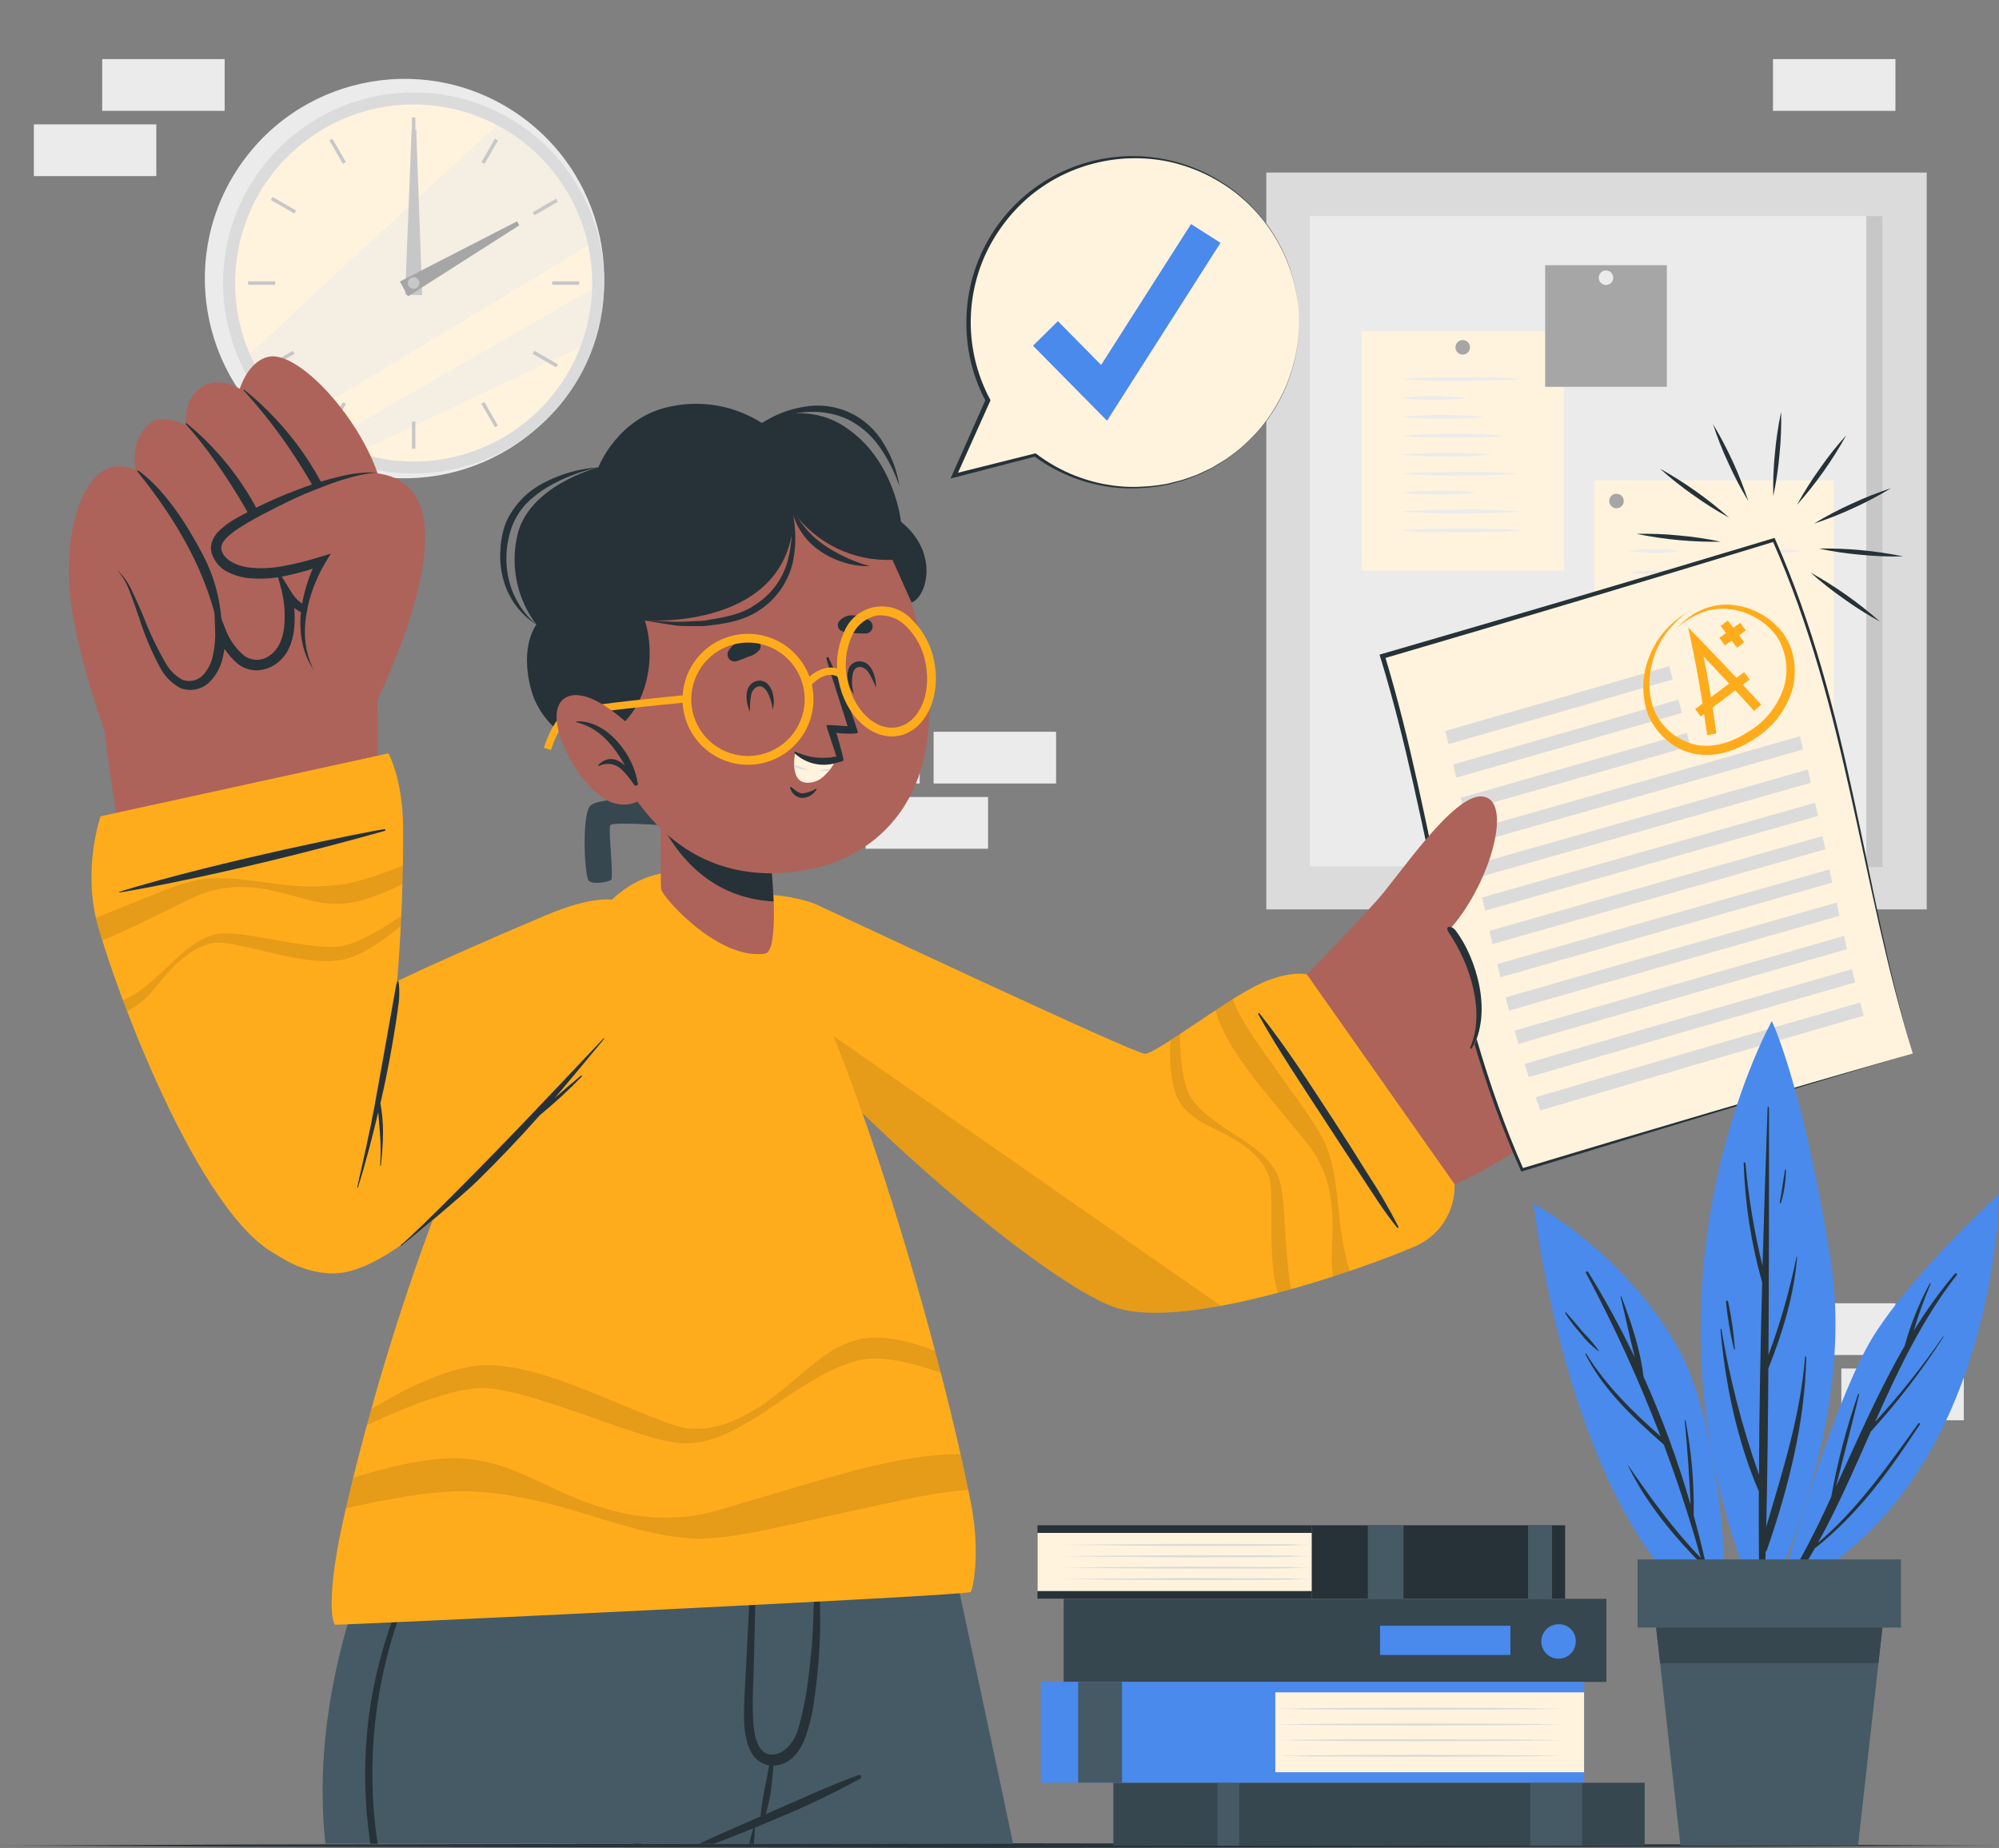 <svg width="225" height="208" viewBox="0 0 225 208" fill="none" xmlns="http://www.w3.org/2000/svg">
<rect x="0" y="0" width="225" height="208" fill="#808080" stroke="none"/>
<path d="M199.562 152.504H213.345V146.679H199.562V152.504Z" fill="#EBEBEB"/>
<path d="M207.255 159.849H221.039V154.024H207.255V159.849Z" fill="#EBEBEB"/>
<path d="M89.734 88.182H103.518V82.357H89.734V88.182Z" fill="#EBEBEB"/>
<path d="M97.428 95.525H111.212V89.701H97.428V95.525Z" fill="#EBEBEB"/>
<path d="M105.085 88.182H118.869V82.357H105.085V88.182Z" fill="#EBEBEB"/>
<path d="M11.504 12.476L25.287 12.476V6.651L11.504 6.651V12.476Z" fill="#EBEBEB"/>
<path d="M3.81 19.82H17.594V13.996L3.81 13.996V19.82Z" fill="#EBEBEB"/>
<path d="M199.562 12.476L213.345 12.476V6.651L199.562 6.651V12.476Z" fill="#EBEBEB"/>
<path d="M216.864 19.42H142.532V102.351H216.864V19.42Z" fill="#DBDBDB"/>
<path d="M211.971 24.317H147.43V97.499H211.971V24.317Z" fill="#EBEBEB"/>
<path d="M176.013 37.258H153.265V64.216H176.013V37.258Z" fill="#FFF3DD"/>
<path d="M165.456 39.091C165.456 39.252 165.408 39.41 165.319 39.545C165.229 39.679 165.101 39.784 164.952 39.846C164.802 39.908 164.638 39.924 164.48 39.892C164.321 39.861 164.175 39.783 164.061 39.669C163.947 39.554 163.869 39.409 163.837 39.25C163.806 39.092 163.822 38.927 163.884 38.778C163.946 38.629 164.051 38.501 164.185 38.411C164.319 38.321 164.477 38.273 164.639 38.273C164.856 38.273 165.064 38.359 165.217 38.513C165.37 38.666 165.456 38.874 165.456 39.091Z" fill="#A6A6A6"/>
<path d="M157.596 42.656C159.897 42.479 162.198 42.468 164.493 42.442C166.789 42.416 169.095 42.479 171.396 42.656C169.095 42.833 166.794 42.843 164.493 42.869C162.193 42.895 159.897 42.833 157.596 42.656Z" fill="#EBEBEB"/>
<path d="M157.596 44.79C160.089 44.505 162.605 44.505 165.097 44.79C163.852 44.944 162.599 45.015 161.344 45.003C160.092 45.012 158.84 44.941 157.596 44.79Z" fill="#EBEBEB"/>
<path d="M157.596 46.92C159.19 46.768 160.79 46.697 162.39 46.706C163.989 46.694 165.588 46.766 167.179 46.92C165.581 47.086 163.988 47.123 162.39 47.133C160.792 47.144 159.194 47.086 157.596 46.92Z" fill="#EBEBEB"/>
<path d="M157.596 49.048C159.595 48.881 161.594 48.84 163.593 48.834C165.592 48.829 167.591 48.881 169.589 49.048C167.591 49.214 165.592 49.256 163.593 49.261C161.594 49.266 159.595 49.214 157.596 49.048Z" fill="#EBEBEB"/>
<path d="M157.596 51.178C159.33 51.011 161.068 50.974 162.802 50.964C164.535 50.954 166.274 51.011 168.007 51.178C166.268 51.344 164.53 51.386 162.802 51.391C161.073 51.396 159.33 51.344 157.596 51.178Z" fill="#EBEBEB"/>
<path d="M157.596 53.307C159.819 53.13 162.042 53.12 164.264 53.094C166.487 53.068 168.71 53.13 170.932 53.307C168.71 53.489 166.487 53.5 164.264 53.526C162.042 53.552 159.819 53.484 157.596 53.307Z" fill="#EBEBEB"/>
<path d="M157.596 55.441C159.026 55.29 160.463 55.218 161.901 55.228C163.341 55.216 164.78 55.287 166.211 55.441C163.347 55.726 160.461 55.726 157.596 55.441Z" fill="#EBEBEB"/>
<path d="M157.596 57.569C159.897 57.392 162.198 57.381 164.493 57.355C166.789 57.329 169.095 57.392 171.396 57.569C169.095 57.746 166.794 57.756 164.493 57.782C162.193 57.808 159.897 57.746 157.596 57.569Z" fill="#EBEBEB"/>
<path d="M157.596 59.699C159.897 59.522 162.198 59.511 164.493 59.485C166.789 59.459 169.095 59.522 171.396 59.699C169.095 59.876 166.794 59.891 164.493 59.912C162.193 59.933 159.897 59.886 157.596 59.699Z" fill="#EBEBEB"/>
<path d="M206.396 54.066H179.479V85.965H206.396V54.066Z" fill="#FFF3DD"/>
<path d="M182.764 56.388C182.764 56.549 182.716 56.707 182.626 56.842C182.536 56.976 182.409 57.081 182.26 57.143C182.11 57.204 181.946 57.221 181.787 57.189C181.629 57.157 181.483 57.08 181.369 56.965C181.255 56.851 181.177 56.706 181.145 56.547C181.114 56.388 181.13 56.224 181.192 56.075C181.254 55.925 181.358 55.798 181.493 55.708C181.627 55.618 181.785 55.57 181.947 55.57C182.163 55.57 182.371 55.656 182.525 55.81C182.678 55.963 182.764 56.171 182.764 56.388Z" fill="#A6A6A6"/>
<path d="M183.243 62.026C184.232 61.875 185.231 61.802 186.231 61.807C187.229 61.8 188.227 61.873 189.213 62.026C187.233 62.31 185.223 62.31 183.243 62.026Z" fill="#EBEBEB"/>
<path d="M183.243 64.429C184.526 64.278 185.818 64.206 187.11 64.21C188.401 64.203 189.691 64.276 190.973 64.429C188.404 64.714 185.812 64.714 183.243 64.429Z" fill="#EBEBEB"/>
<path d="M183.243 66.835C184.43 66.683 185.627 66.612 186.824 66.621C188.021 66.609 189.218 66.681 190.405 66.835C188.026 67.119 185.622 67.119 183.243 66.835Z" fill="#EBEBEB"/>
<path d="M183.243 69.255C184.43 69.103 185.627 69.032 186.824 69.041C188.021 69.029 189.218 69.101 190.405 69.255C188.026 69.539 185.622 69.539 183.243 69.255Z" fill="#EBEBEB"/>
<path d="M183.243 71.645C184.277 71.494 185.321 71.422 186.366 71.432C187.411 71.42 188.455 71.491 189.489 71.645C187.417 71.932 185.315 71.932 183.243 71.645Z" fill="#EBEBEB"/>
<path d="M183.243 74.05C184.565 73.898 185.894 73.827 187.225 73.836C188.555 73.824 189.885 73.896 191.207 74.05C188.56 74.334 185.89 74.334 183.243 74.05Z" fill="#EBEBEB"/>
<path d="M183.243 76.455C185.425 76.17 187.635 76.17 189.817 76.455C187.635 76.739 185.425 76.739 183.243 76.455Z" fill="#EBEBEB"/>
<path d="M183.243 78.858C185.982 78.573 188.744 78.573 191.483 78.858C188.744 79.142 185.982 79.142 183.243 78.858Z" fill="#EBEBEB"/>
<path d="M183.243 81.263C185.982 80.979 188.744 80.979 191.483 81.263C188.744 81.548 185.982 81.548 183.243 81.263Z" fill="#EBEBEB"/>
<path d="M195.007 62.026C196.306 61.875 197.613 61.802 198.921 61.807C200.228 61.8 201.533 61.873 202.83 62.026C200.235 62.309 197.617 62.309 195.022 62.026H195.007Z" fill="#EBEBEB"/>
<path d="M195.007 64.429C195.856 64.279 196.716 64.206 197.578 64.21C198.44 64.203 199.301 64.276 200.15 64.429C198.447 64.713 196.709 64.713 195.007 64.429Z" fill="#EBEBEB"/>
<path d="M195.007 66.835C196.228 66.683 197.457 66.612 198.687 66.621C199.917 66.609 201.147 66.681 202.367 66.835C199.922 67.119 197.452 67.119 195.007 66.835Z" fill="#EBEBEB"/>
<path d="M195.007 69.255C196.194 69.103 197.391 69.032 198.588 69.041C199.785 69.029 200.982 69.101 202.169 69.255C199.79 69.539 197.386 69.539 195.007 69.255Z" fill="#EBEBEB"/>
<path d="M195.007 71.645C196.306 71.494 197.613 71.423 198.921 71.432C200.228 71.42 201.533 71.491 202.83 71.645C200.235 71.929 197.617 71.929 195.022 71.645H195.007Z" fill="#EBEBEB"/>
<path d="M195.007 74.049C196.041 73.897 197.085 73.826 198.13 73.835C199.175 73.823 200.22 73.894 201.253 74.049C199.181 74.336 197.079 74.336 195.007 74.049Z" fill="#EBEBEB"/>
<path d="M195.007 76.454C197.452 76.169 199.922 76.169 202.367 76.454C199.922 76.738 197.452 76.738 195.007 76.454Z" fill="#EBEBEB"/>
<path d="M195.007 78.858C196.894 78.573 198.814 78.573 200.701 78.858C198.814 79.143 196.894 79.143 195.007 78.858Z" fill="#EBEBEB"/>
<path d="M195.007 81.263C196.816 80.979 198.658 80.979 200.467 81.263C198.658 81.548 196.816 81.548 195.007 81.263Z" fill="#EBEBEB"/>
<path d="M187.61 29.846H173.92V43.536H187.61V29.846Z" fill="#A6A6A6"/>
<path d="M181.582 31.256C181.582 31.417 181.534 31.575 181.445 31.71C181.355 31.844 181.227 31.949 181.078 32.011C180.929 32.073 180.764 32.089 180.606 32.057C180.447 32.026 180.302 31.948 180.187 31.834C180.073 31.719 179.995 31.574 179.964 31.415C179.932 31.257 179.948 31.092 180.01 30.943C180.072 30.794 180.177 30.666 180.311 30.576C180.445 30.486 180.603 30.439 180.765 30.439C180.982 30.439 181.19 30.525 181.343 30.678C181.496 30.831 181.582 31.039 181.582 31.256Z" fill="#EBEBEB"/>
<path d="M211.914 24.317H210.066V97.582H211.914V24.317Z" fill="#C7C7C7"/>
<path d="M63.825 44.415C71.039 34.313 68.697 20.275 58.595 13.061C48.493 5.848 34.455 8.189 27.241 18.291C20.027 28.393 22.369 42.431 32.471 49.645C42.574 56.859 56.611 54.517 63.825 44.415Z" fill="#EBEBEB"/>
<path d="M63.714 44.714C70.821 35.239 68.9 21.797 59.425 14.69C49.95 7.583 36.507 9.504 29.401 18.979C22.294 28.454 24.214 41.897 33.69 49.003C43.165 56.11 56.607 54.19 63.714 44.714Z" fill="#DBDBDB"/>
<path d="M58.209 48.22C67.249 41.784 69.36 29.238 62.924 20.198C56.488 11.159 43.942 9.048 34.903 15.484C25.863 21.92 23.752 34.466 30.188 43.505C36.624 52.545 49.17 54.656 58.209 48.22Z" fill="#FFF3DD"/>
<path opacity="0.5" d="M66.196 27.613C57.045 33.157 42.007 42.25 33.605 47.237C31.22 45.228 29.335 42.692 28.098 39.83L55.91 14.079C58.509 15.447 60.777 17.367 62.554 19.705C64.331 22.044 65.574 24.743 66.196 27.613Z" fill="#EBEBEB"/>
<path opacity="0.5" d="M66.618 32.557C66.548 34.783 66.106 36.982 65.311 39.063L40.248 50.916C39.156 50.552 38.098 50.098 37.083 49.557C44.656 45.2 58.487 37.241 66.618 32.557Z" fill="#EBEBEB"/>
<path d="M46.754 13.221H46.364V16.266H46.754V13.221Z" fill="#C7C7C7"/>
<path d="M37.413 15.611L37.075 15.807L38.597 18.444L38.935 18.249L37.413 15.611Z" fill="#C7C7C7"/>
<path d="M30.676 22.169L30.481 22.509L33.13 24.031L33.325 23.692L30.676 22.169Z" fill="#C7C7C7"/>
<path d="M30.971 31.662H27.926V32.053H30.971V31.662Z" fill="#C7C7C7"/>
<path d="M32.957 39.485L30.32 41.008L30.515 41.346L33.152 39.823L32.957 39.485Z" fill="#C7C7C7"/>
<path d="M38.593 45.265L37.072 47.902L37.41 48.097L38.931 45.46L38.593 45.265Z" fill="#C7C7C7"/>
<path d="M46.754 47.445H46.364V50.49H46.754V47.445Z" fill="#C7C7C7"/>
<path d="M54.521 45.254L54.183 45.449L55.705 48.086L56.044 47.891L54.521 45.254Z" fill="#C7C7C7"/>
<path d="M60.158 39.483L59.963 39.821L62.6 41.344L62.795 41.006L60.158 39.483Z" fill="#C7C7C7"/>
<path d="M65.191 31.662H62.146V32.053H65.191V31.662Z" fill="#C7C7C7"/>
<path d="M62.599 22.367L59.962 23.891L60.157 24.229L62.794 22.705L62.599 22.367Z" fill="#C7C7C7"/>
<path d="M55.709 15.616L54.188 18.254L54.526 18.449L56.047 15.811L55.709 15.616Z" fill="#C7C7C7"/>
<path d="M46.853 14.599L47.514 33.208L45.604 33.187L46.333 14.594L46.853 14.599Z" fill="#C7C7C7"/>
<path d="M58.445 25.364L45.921 33.354L45.01 31.683L58.196 24.911L58.445 25.364Z" fill="#A6A6A6"/>
<path d="M47.207 31.855C47.207 31.983 47.169 32.109 47.097 32.216C47.026 32.323 46.924 32.407 46.805 32.456C46.686 32.505 46.556 32.518 46.429 32.493C46.303 32.468 46.187 32.406 46.096 32.315C46.005 32.224 45.943 32.108 45.918 31.982C45.893 31.855 45.906 31.725 45.955 31.606C46.004 31.487 46.088 31.385 46.195 31.314C46.302 31.242 46.428 31.204 46.556 31.204C46.642 31.203 46.727 31.22 46.806 31.252C46.885 31.285 46.957 31.333 47.018 31.393C47.078 31.454 47.126 31.526 47.159 31.605C47.191 31.684 47.208 31.769 47.207 31.855Z" fill="#C7C7C7"/>
<path d="M224.844 207.717L196.74 207.847L168.637 207.889L112.425 207.978L56.212 207.894L28.109 207.847L0 207.717L28.109 207.592L56.212 207.546L112.425 207.457L168.637 207.546L196.74 207.592L224.844 207.717Z" fill="#263238"/>
<path d="M199.593 55.841C199.555 54.248 199.615 52.654 199.775 51.068C199.913 49.481 200.148 47.905 200.478 46.347C200.516 47.94 200.455 49.534 200.296 51.12C200.157 52.706 199.923 54.283 199.593 55.841Z" fill="#263238"/>
<path d="M196.782 56.389C195.955 55.026 195.213 53.615 194.559 52.162C193.882 50.72 193.296 49.237 192.805 47.722C194.445 50.456 195.778 53.363 196.782 56.389Z" fill="#263238"/>
<path d="M194.627 58.267C193.23 57.501 191.882 56.651 190.588 55.721C189.279 54.81 188.029 53.817 186.845 52.749C189.632 54.3 192.241 56.15 194.627 58.267Z" fill="#263238"/>
<path d="M193.695 60.968C190.508 61.022 187.324 60.725 184.201 60.083C185.792 60.045 187.385 60.106 188.969 60.266C190.557 60.404 192.136 60.639 193.695 60.968Z" fill="#263238"/>
<path d="M203.788 64.44C206.583 65.991 209.201 67.841 211.596 69.958C210.198 69.196 208.848 68.346 207.557 67.413C206.241 66.5 204.983 65.507 203.788 64.44Z" fill="#263238"/>
<path d="M204.72 61.738C207.91 61.686 211.095 61.982 214.22 62.623C212.627 62.662 211.032 62.601 209.447 62.441C207.858 62.303 206.28 62.068 204.72 61.738Z" fill="#263238"/>
<path d="M204.174 58.927C205.536 58.1 206.947 57.358 208.4 56.704C209.842 56.027 211.325 55.441 212.841 54.95C211.48 55.778 210.07 56.522 208.619 57.178C207.175 57.853 205.69 58.437 204.174 58.927Z" fill="#263238"/>
<path d="M202.295 56.761C203.06 55.364 203.912 54.014 204.845 52.722C205.753 51.412 206.744 50.162 207.812 48.98C206.263 51.775 204.413 54.394 202.295 56.788V56.761Z" fill="#263238"/>
<path d="M66.279 99.139C65.795 98.681 65.473 92.081 66.368 90.764C67.367 89.291 78.923 90.02 79.605 91.284C80.287 92.549 80.615 99.139 80.266 99.379C79.917 99.618 77.991 99.842 77.731 99.42C77.471 98.999 77.487 93.544 77.284 93.252C77.081 92.961 68.986 92.44 68.705 92.856C68.424 93.273 69.106 98.791 68.783 99.03C68.46 99.269 66.753 99.587 66.279 99.139Z" fill="#37474F"/>
<path d="M42.242 132.432L36.425 129.706L34.23 134.391L40.046 137.117L42.242 132.432Z" fill="#C7C7C7"/>
<path d="M114.033 207.508H64.796C61.798 196.056 59.044 185.953 57.29 179.571C56.186 175.558 55.478 173.012 55.343 172.533C55.336 172.505 55.327 172.478 55.317 172.45H106.522L108.083 179.628C108.703 182.533 109.489 186.197 110.395 190.388C110.467 190.752 110.551 191.122 110.629 191.507C111.659 196.306 112.82 201.746 114.033 207.508Z" fill="#455A64"/>
<path d="M72.26 207.508H71.334C68.814 198.225 66.356 188.925 63.958 179.607L63.76 178.821C63.713 178.608 64.031 178.509 64.093 178.722C64.182 179.019 64.27 179.311 64.353 179.607C67.071 188.883 69.684 198.19 72.26 207.508Z" fill="#263238"/>
<path d="M102.535 172.535C102.133 174.968 101.548 177.368 100.786 179.713C100.213 181.576 99.521 183.591 98.74 185.668C98.573 186.142 98.386 186.6 98.219 187.068C95.736 193.393 92.493 199.837 89.141 202.897H89.115C88.722 203.273 88.293 203.61 87.835 203.902L84.982 205.667C84.985 205.68 84.985 205.695 84.982 205.708C84.982 205.88 84.852 206.5 84.691 207.499H36.63C35.401 196.37 37.962 185.959 40.196 179.432C40.977 177.072 41.909 174.765 42.986 172.524L102.535 172.535Z" fill="#455A64"/>
<path d="M96.809 200.185C93.789 201.843 90.678 203.331 87.491 204.641C86.643 205.005 85.794 205.364 84.93 205.713C84.878 205.713 84.826 205.76 84.774 205.775C84.031 206.084 83.287 206.381 82.541 206.665C81.812 206.947 81.089 207.238 80.349 207.509H78.725C79.844 206.947 81.016 206.468 82.156 205.947C83.738 205.253 85.326 204.559 86.918 203.865C87.642 203.553 88.366 203.235 89.084 202.912H89.11C91.593 201.809 94.065 200.705 96.621 199.789C96.876 199.664 97.043 200.049 96.809 200.185Z" fill="#263238"/>
<path d="M84.956 205.749C84.956 206.124 84.925 206.744 84.852 207.509H84.332C84.498 206.79 84.649 206.202 84.795 205.775C84.793 205.76 84.793 205.744 84.795 205.729C84.821 205.661 84.915 205.656 84.935 205.729C84.935 205.729 84.956 205.734 84.956 205.749Z" fill="#263238"/>
<path d="M47.634 175.527C46.983 176.829 46.395 178.13 45.849 179.494C42.534 187.645 41.282 196.488 42.205 205.239C42.293 205.999 42.403 206.754 42.517 207.509H41.684C41.356 205.311 41.164 203.094 41.112 200.872C40.94 193.522 42.372 186.223 45.307 179.483C45.921 178.083 46.603 176.709 47.348 175.371C47.358 175.352 47.372 175.336 47.389 175.322C47.405 175.309 47.424 175.299 47.445 175.293C47.465 175.287 47.487 175.285 47.508 175.287C47.529 175.289 47.55 175.296 47.569 175.306C47.588 175.316 47.604 175.33 47.618 175.347C47.631 175.363 47.641 175.383 47.647 175.403C47.653 175.424 47.655 175.445 47.653 175.467C47.651 175.488 47.644 175.508 47.634 175.527Z" fill="#263238"/>
<path d="M83.749 192.351C83.796 190.498 83.926 188.65 84.019 186.802C84.233 182.44 84.404 178.052 84.811 173.706C84.811 173.67 84.825 173.635 84.85 173.61C84.876 173.585 84.91 173.57 84.946 173.57C84.982 173.57 85.016 173.585 85.041 173.61C85.067 173.635 85.081 173.67 85.081 173.706C85.133 177.079 85.003 180.473 84.935 183.84C84.899 185.527 84.852 187.219 84.805 188.905C84.714 190.516 84.704 192.13 84.774 193.741C84.862 194.959 85.128 197.322 86.716 197.468C88.215 197.608 89.396 195.995 89.771 194.813C90.719 191.805 91.057 188.567 91.364 185.444C91.546 183.596 91.76 176.074 91.661 174.19C91.661 174.07 91.838 174.075 91.848 174.19C91.952 176.095 92.213 177.99 92.275 179.916C92.337 181.842 92.343 183.726 92.223 185.641C92.103 187.463 91.952 189.285 91.676 191.102C91.491 192.753 91.098 194.375 90.505 195.927C89.953 197.208 89.006 198.384 87.569 198.665C87.397 198.694 87.223 198.712 87.049 198.717C87.049 199.108 86.976 199.503 86.95 199.888C86.908 200.503 86.83 201.106 86.747 201.715C86.663 202.313 86.539 202.904 86.377 203.485C86.247 204.073 86.036 204.641 85.753 205.172C85.742 205.188 85.726 205.201 85.707 205.208C85.689 205.215 85.669 205.216 85.65 205.211C85.631 205.205 85.614 205.194 85.602 205.179C85.589 205.164 85.582 205.145 85.581 205.125C85.567 204.54 85.616 203.956 85.727 203.381C85.81 202.788 85.893 202.184 86.013 201.601C86.133 201.018 86.242 200.44 86.362 199.862C86.44 199.477 86.492 199.076 86.565 198.686C86.101 198.604 85.665 198.409 85.295 198.117C84.925 197.826 84.633 197.447 84.446 197.015C83.764 195.573 83.712 193.892 83.749 192.351Z" fill="#263238"/>
<path d="M82.864 108.659C89.073 116.441 113.424 144.055 126.958 146.632C136.072 148.375 165.352 133.472 171.765 128.075C174.368 125.867 159.725 104.021 156.149 104.9C152.276 105.853 131.205 119.861 128.467 119.699C125.729 119.538 104.164 107.415 91.083 102.048C83.223 98.8 79.366 104.281 82.864 108.659Z" fill="#AD6359"/>
<path d="M163.723 133.28C169.355 131.11 186.434 119.132 189.271 116.02C192.108 112.907 199.624 103.376 197.459 100.961C195.293 98.545 192.878 101.164 192.878 101.164C192.878 101.164 195.725 96.245 193.019 94.397C190.858 92.924 187.251 96.427 187.251 96.427C187.251 96.427 190.088 90.873 187.168 89.389C184.508 88.036 181.577 92.793 181.577 92.793C181.577 92.793 183.477 87.906 180.666 87.099C177.283 86.12 173.988 94.579 170.599 97.78C169.829 98.504 147.097 109.659 147.097 109.659L163.723 133.28Z" fill="#AD6359"/>
<path d="M181.452 92.549C178.329 98.634 176.872 101.059 171.562 104.953C171.458 105.026 171.562 105.198 171.666 105.13C177.194 101.788 179.141 99.034 181.744 92.637C181.884 92.341 181.598 92.268 181.452 92.549Z" fill="#263238"/>
<path d="M187.189 96.427C184.091 102.674 181.723 105.021 176.481 109.503C176.403 109.565 176.481 109.701 176.585 109.644C182.098 105.672 185.138 103.116 187.412 96.479C187.517 96.183 187.329 96.146 187.189 96.427Z" fill="#263238"/>
<path d="M192.618 101.387C189.182 107.207 186.783 110.07 181.13 113.766C181.101 113.782 181.08 113.809 181.071 113.842C181.062 113.874 181.066 113.908 181.083 113.937C181.099 113.966 181.127 113.988 181.159 113.996C181.191 114.005 181.226 114.001 181.255 113.984C187.381 110.772 190.411 107.217 192.784 101.491C192.946 101.122 192.831 101.007 192.618 101.387Z" fill="#263238"/>
<path d="M215.297 118.571C200.353 122.933 185.627 127.301 171.312 131.663C162.739 112.403 161.474 93.143 155.603 73.884C170.568 69.516 185.273 65.154 199.645 60.787C208.203 80.042 209.441 99.306 215.297 118.571Z" fill="#FFF3DD"/>
<path d="M215.297 118.57C207.847 120.784 200.466 122.994 193.154 125.202C185.842 127.409 178.584 129.614 171.38 131.817L171.234 131.864L171.161 131.708C162.552 112.448 161.271 93.189 155.353 73.929C155.327 73.846 155.306 73.763 155.28 73.679L155.525 73.606C170.49 69.265 185.195 64.924 199.567 60.593L199.739 60.541L199.817 60.718C204.085 70.374 206.516 80.03 208.614 89.686C210.712 99.341 212.414 108.945 215.297 118.57ZM215.297 118.57C212.325 108.935 210.503 99.31 208.348 89.66C206.193 80.009 203.757 70.436 199.499 60.827L199.744 60.952C185.393 65.34 170.667 69.734 155.702 74.122L155.873 73.799C161.719 93.059 162.953 112.344 171.489 131.614L171.276 131.505C178.439 129.347 185.69 127.188 193.029 125.03C200.369 122.871 207.791 120.718 215.297 118.57Z" fill="#263238"/>
<path d="M162.677 82.268C171.12 79.839 179.512 77.41 187.855 74.981C188.001 75.475 188.146 75.969 188.287 76.464C179.927 78.893 171.51 81.322 163.036 83.751C162.916 83.278 162.796 82.788 162.677 82.268Z" fill="#DBDBDB"/>
<path d="M163.572 86.037C172.057 83.608 180.503 81.179 188.912 78.75L189.302 80.234C180.883 82.663 172.419 85.092 163.91 87.521C163.801 87.026 163.687 86.532 163.572 86.037Z" fill="#DBDBDB"/>
<path d="M164.415 89.785C172.931 87.356 181.418 84.927 189.875 82.498C189.994 83.019 190.119 83.487 190.234 83.982C181.77 86.411 173.268 88.84 164.728 91.269C164.634 90.775 164.525 90.28 164.415 89.785Z" fill="#DBDBDB"/>
<path d="M165.227 93.527C177.72 89.974 190.175 86.418 202.591 82.861L202.95 84.35C190.541 87.9 178.043 91.455 165.545 95.01C165.436 94.516 165.332 94.022 165.227 93.527Z" fill="#DBDBDB"/>
<path d="M166.039 97.276C178.532 93.719 191.016 90.164 203.492 86.61C203.606 87.105 203.721 87.599 203.83 88.094C191.368 91.651 178.876 95.206 166.352 98.76C166.232 98.265 166.128 97.771 166.039 97.276Z" fill="#DBDBDB"/>
<path d="M166.825 101.007L204.304 90.347C204.413 90.867 204.522 91.336 204.626 91.83C192.134 95.385 179.641 98.936 167.148 102.491C167.039 102.007 166.935 101.528 166.825 101.007Z" fill="#DBDBDB"/>
<path d="M167.653 104.765C180.108 101.208 192.6 97.653 205.131 94.1C205.241 94.62 205.345 95.089 205.449 95.583C192.956 99.137 180.474 102.692 168.002 106.249C167.877 105.754 167.762 105.26 167.653 104.765Z" fill="#DBDBDB"/>
<path d="M168.522 108.509C180.927 104.954 193.419 101.404 205.917 97.849C206.027 98.343 206.131 98.838 206.235 99.332C193.742 102.889 181.293 106.443 168.887 109.993C168.762 109.498 168.642 109.004 168.522 108.509Z" fill="#DBDBDB"/>
<path d="M169.459 112.257C181.796 108.7 194.218 105.144 206.724 101.591C206.834 102.085 206.938 102.58 207.047 103.074C194.575 106.631 182.178 110.187 169.855 113.74C169.72 113.246 169.589 112.751 169.459 112.257Z" fill="#DBDBDB"/>
<path d="M170.48 115.999C182.723 112.449 195.082 108.896 207.557 105.339C207.672 105.859 207.781 106.328 207.901 106.822C195.47 110.378 183.113 113.933 170.912 117.488C170.766 116.988 170.62 116.494 170.48 115.999Z" fill="#DBDBDB"/>
<path d="M171.599 119.747C183.744 116.193 196.024 112.638 208.437 109.081C208.556 109.602 208.676 110.07 208.801 110.565C196.433 114.122 184.192 117.677 172.078 121.23C171.916 120.736 171.765 120.267 171.599 119.747Z" fill="#DBDBDB"/>
<path d="M172.843 123.496C184.857 119.942 197.037 116.387 209.384 112.83C209.514 113.325 209.645 113.819 209.78 114.314C197.495 117.867 185.36 121.422 173.374 124.979L172.843 123.496Z" fill="#DBDBDB"/>
<path d="M192.154 82.737C191.597 78.693 190.916 74.648 190.005 70.603C192.852 73.503 195.574 76.402 198.224 79.302L197.443 80.015C195.59 77.974 193.7 75.934 191.754 73.893C192.321 76.782 192.795 79.666 193.185 82.555L192.154 82.737Z" fill="#FFAC1C"/>
<path d="M191.41 80.635L190.806 79.807C192.659 78.419 194.495 77.031 196.314 75.643L196.938 76.47C195.116 77.865 193.274 79.253 191.41 80.635Z" fill="#FFAC1C"/>
<path d="M189.786 69.016C188.93 69.65 188.171 70.406 187.532 71.26C186.274 72.989 185.616 75.082 185.658 77.22C185.667 78.256 185.894 79.28 186.325 80.223C186.768 81.133 187.412 81.931 188.208 82.555C189.004 83.18 189.932 83.616 190.921 83.83C192.909 84.221 195.038 83.508 196.819 82.331C198.641 81.242 200.023 79.547 200.723 77.542C201.051 76.559 201.153 75.514 201.022 74.486C200.89 73.457 200.528 72.472 199.963 71.603C199.339 70.744 198.534 70.033 197.605 69.521C196.676 68.984 195.643 68.652 194.575 68.547C193.514 68.44 192.444 68.588 191.452 68.98C190.468 69.385 189.561 69.957 188.771 70.671C189.136 70.277 189.53 69.91 189.948 69.573C190.383 69.249 190.848 68.969 191.337 68.735C192.343 68.246 193.453 68.01 194.57 68.048C195.744 68.105 196.893 68.414 197.938 68.953C198.983 69.491 199.901 70.248 200.629 71.171C201.327 72.125 201.776 73.238 201.935 74.409C202.1 75.565 202.01 76.743 201.67 77.86C200.911 80.104 199.382 82.007 197.355 83.232C196.375 83.878 195.3 84.368 194.169 84.684C193.034 85.007 191.84 85.058 190.682 84.835C189.551 84.597 188.498 84.077 187.621 83.325C186.752 82.587 186.055 81.666 185.58 80.629C184.746 78.481 184.759 76.095 185.617 73.956C186.401 71.881 187.873 70.138 189.786 69.016Z" fill="#FFAC1C"/>
<path d="M195.496 72.899C194.9 72.08 194.29 71.263 193.669 70.448L194.487 69.844C195.111 70.659 195.725 71.477 196.329 72.296L195.496 72.899Z" fill="#FFAC1C"/>
<path d="M194.148 72.644L193.529 71.79L195.871 70.103C196.085 70.39 196.293 70.676 196.506 70.957L194.148 72.644Z" fill="#FFAC1C"/>
<path d="M147.097 109.664C147.097 109.664 152.631 103.996 155.119 101.18C157.607 98.364 163.551 89.426 166.779 89.639C170.422 89.879 167.788 99.295 163.38 104.355C163.38 104.355 169.236 113.693 165.233 118.758C164.363 119.851 158.054 123.318 156.488 122.995L147.097 109.664Z" fill="#AD6359"/>
<path d="M163.114 105.031C165.524 108.581 167.2 113.99 165.472 117.909C165.464 117.932 165.464 117.956 165.472 117.978C165.481 118 165.497 118.019 165.518 118.03C165.538 118.042 165.563 118.045 165.586 118.04C165.609 118.035 165.63 118.022 165.644 118.003C168.064 114.052 166.164 107.775 163.843 104.729C163.39 104.131 162.489 104.131 163.114 105.031Z" fill="#263238"/>
<path d="M147.097 109.665L163.723 133.281C163.772 134.781 163.361 136.259 162.545 137.518C161.729 138.777 160.547 139.757 159.158 140.324C154.197 142.495 133.678 149.897 125.552 147.154C117.427 144.41 94.248 124.432 84.248 111.154C74.249 97.875 89.027 100.514 91.843 101.784C94.659 103.054 127.718 118.634 128.894 118.608C130.071 118.582 137.743 112.746 141.387 110.935C145.031 109.123 147.097 109.665 147.097 109.665Z" fill="#FFAC1C"/>
<path opacity="0.1" d="M137.41 146.97C132.725 147.829 128.389 148.11 125.563 147.152C117.432 144.404 94.253 124.436 84.253 111.147C83.618 110.309 83.087 109.528 82.64 108.82L137.41 146.97Z" fill="black"/>
<path d="M157.248 138.159C155.722 136.29 154.452 134.213 153.125 132.214C151.798 130.215 150.522 128.269 149.237 126.28C146.634 122.277 143.943 118.3 141.616 114.147C141.609 114.128 141.608 114.107 141.615 114.087C141.621 114.068 141.634 114.051 141.651 114.04C141.668 114.029 141.688 114.025 141.708 114.027C141.729 114.029 141.747 114.038 141.762 114.053C144.765 117.837 147.383 121.929 150.017 125.952C151.34 127.968 152.632 130.002 153.895 132.053C155.178 133.997 156.351 136.011 157.409 138.086C157.456 138.185 157.31 138.237 157.248 138.159Z" fill="#263238"/>
<g opacity="0.1">
<path d="M151.917 143.051L150.038 143.691C149.94 143.001 149.893 142.305 149.898 141.609C149.898 140.292 150.002 139.006 149.986 137.752C149.991 136.497 149.868 135.245 149.622 134.014C149.37 132.808 148.948 131.644 148.367 130.558C148.227 130.287 148.065 130.037 147.914 129.777C147.764 129.517 147.592 129.298 147.42 129.059C147.05 128.585 146.665 128.096 146.264 127.617L143.87 124.707C143.058 123.729 142.256 122.745 141.465 121.74C140.674 120.735 139.903 119.694 139.19 118.617C138.45 117.503 137.811 116.326 137.28 115.098C137.098 114.649 136.941 114.191 136.812 113.724C137.483 113.281 138.144 112.855 138.769 112.459C138.975 113.02 139.213 113.57 139.482 114.104C140.057 115.156 140.691 116.174 141.382 117.154C142.777 119.184 144.245 121.23 145.718 123.296C146.452 124.338 147.207 125.379 147.894 126.456C148.237 127.003 148.581 127.554 148.888 128.153C149.039 128.455 149.19 128.752 149.325 129.085C149.46 129.418 149.559 129.72 149.653 130.043C150.423 132.604 150.538 135.185 150.835 137.71C151.036 139.519 151.398 141.306 151.917 143.051Z" fill="black"/>
<path d="M145.348 145.086C144.828 145.232 144.338 145.372 143.823 145.508C143.199 143.353 143.162 141.229 143.115 139.131V135.883C143.115 135.362 143.115 134.816 143.074 134.29C143.062 133.78 143.012 133.272 142.923 132.77C142.904 132.656 142.875 132.545 142.834 132.437L142.704 132.083L142.548 131.739C142.491 131.625 142.423 131.516 142.366 131.401C142.101 130.952 141.787 130.535 141.429 130.157C140.68 129.397 139.831 128.743 138.904 128.215C138.441 127.934 137.962 127.695 137.478 127.44L136.015 126.696C134.968 126.208 134.023 125.526 133.23 124.686C133.034 124.451 132.86 124.199 132.71 123.932C132.632 123.796 132.564 123.65 132.496 123.51L132.335 123.093C132.148 122.544 132.007 121.98 131.913 121.407C131.737 120.299 131.67 119.176 131.716 118.055C131.716 117.727 131.747 117.399 131.773 117.071L132.814 116.384C132.814 116.941 132.814 117.493 132.861 118.044C132.903 119.093 133.022 120.136 133.215 121.167C133.316 121.662 133.451 122.149 133.621 122.625L133.756 122.969C133.808 123.067 133.845 123.172 133.902 123.276C134.011 123.48 134.134 123.677 134.271 123.864C134.908 124.665 135.65 125.376 136.478 125.977C137.327 126.628 138.248 127.216 139.159 127.815C140.101 128.387 140.997 129.031 141.84 129.741C142.273 130.109 142.668 130.519 143.022 130.964C143.199 131.192 143.364 131.43 143.516 131.677L143.729 132.057C143.8 132.197 143.861 132.341 143.912 132.489C144.093 133.038 144.22 133.602 144.292 134.176C144.38 134.727 144.427 135.279 144.474 135.826C144.562 136.919 144.614 138.001 144.687 139.074C144.76 140.146 144.838 141.218 144.942 142.27C145.014 143.217 145.149 144.157 145.348 145.086Z" fill="black"/>
</g>
<path d="M37.707 182.867C37.759 182.934 108.796 179.613 109.26 179.176C109.473 178.973 110.394 174.929 109.307 169.312C106.043 152.473 96.262 118.076 87.637 103.522C85.482 99.878 75.769 94.522 68.721 101.403C54.432 115.354 43.215 150.854 38.795 170.353C36.63 179.884 37.416 182.461 37.707 182.867Z" fill="#FFAC1C"/>
<g opacity="0.1">
<path d="M108.989 167.706C108.776 167.706 108.562 167.706 108.354 167.737C106.335 167.93 104.329 168.245 102.347 168.679C98.261 169.512 94.102 170.449 89.912 171.381C87.829 171.844 85.716 172.334 83.556 172.687C82.473 172.859 81.385 173.031 80.256 173.114C79.683 173.151 79.121 173.192 78.507 173.182C77.892 173.172 77.372 173.125 76.805 173.057C72.302 172.573 68.205 171.048 64.067 169.845C59.929 168.643 55.66 167.821 51.861 167.836C50.924 167.836 49.914 167.914 48.899 168.008C47.884 168.102 46.869 168.253 45.843 168.404C43.798 168.731 41.731 169.143 39.67 169.59L38.925 169.757C39.175 168.664 39.446 167.519 39.743 166.337C41.529 165.747 43.347 165.255 45.187 164.864C46.27 164.628 47.37 164.441 48.488 164.302C49.05 164.234 49.612 164.177 50.179 164.146C50.769 164.106 51.36 164.106 51.949 164.146C54.249 164.302 56.502 164.869 58.602 165.822C60.652 166.675 62.568 167.685 64.546 168.502C66.499 169.339 68.533 169.973 70.615 170.397C72.663 170.801 74.757 170.912 76.836 170.725C77.356 170.689 77.877 170.611 78.35 170.543C78.824 170.475 79.303 170.35 79.792 170.236C80.781 169.97 81.791 169.715 82.796 169.393L88.922 167.576C90.973 166.956 93.045 166.353 95.132 165.785C97.22 165.218 99.344 164.713 101.514 164.312C103.689 163.9 105.896 163.68 108.109 163.656C108.432 165.072 108.724 166.431 108.989 167.706Z" fill="black"/>
<path d="M105.892 154.499C104.445 153.985 102.968 153.565 101.467 153.24C100.63 153.066 99.781 152.955 98.927 152.907H98.308C98.115 152.907 97.928 152.907 97.735 152.933C97.343 152.97 96.954 153.033 96.569 153.12C94.902 153.584 93.305 154.272 91.822 155.166C90.26 156.061 88.699 157.102 87.189 158.138C85.674 159.225 84.078 160.196 82.416 161.042C81.556 161.472 80.659 161.82 79.735 162.083C79.262 162.211 78.783 162.311 78.299 162.385L77.549 162.432C77.284 162.45 77.018 162.45 76.752 162.432C75.778 162.354 74.814 162.18 73.874 161.912C72.958 161.683 72.068 161.391 71.188 161.105C69.423 160.522 67.701 159.892 65.983 159.293C64.265 158.695 62.542 158.112 60.835 157.581C59.175 157.037 57.477 156.619 55.754 156.332C54.95 156.21 54.133 156.193 53.323 156.28C52.471 156.376 51.628 156.535 50.799 156.753C49.074 157.213 47.381 157.784 45.729 158.461C44.24 159.064 42.758 159.71 41.283 160.397C41.445 159.798 41.611 159.195 41.804 158.58C42.845 157.945 43.902 157.345 44.974 156.779C46.648 155.892 48.388 155.137 50.179 154.52C51.108 154.212 52.058 153.974 53.022 153.807C54.03 153.631 55.058 153.593 56.077 153.693C60.033 154.088 63.515 155.483 66.941 156.852L72.021 158.934C72.859 159.283 73.702 159.611 74.535 159.928C75.336 160.244 76.159 160.5 76.997 160.694C77.189 160.734 77.384 160.762 77.58 160.777L78.215 160.803H78.856C79.074 160.803 79.287 160.761 79.501 160.741C80.374 160.626 81.231 160.413 82.057 160.105C83.731 159.435 85.306 158.542 86.742 157.451C87.475 156.93 88.173 156.321 88.886 155.743L91.01 153.948C92.452 152.771 94.003 151.574 95.981 150.939C96.478 150.774 96.991 150.659 97.511 150.595C97.777 150.559 98.032 150.554 98.313 150.538H99.068C100.047 150.607 101.019 150.761 101.972 150.996C103.096 151.264 104.199 151.611 105.272 152.037L105.892 154.499Z" fill="black"/>
</g>
<path d="M61.261 103.091C38.072 112.923 20.067 121.486 22.68 130.398C23.721 133.896 29.759 143.333 37.536 143.323C43.647 143.323 54.541 133.516 66.956 116.364C73.385 107.489 75.904 96.876 61.261 103.091Z" fill="#FFAC1C"/>
<path d="M65.374 121.068C64.385 121.885 63.401 122.724 62.438 123.577L63.057 122.859C64.718 120.891 66.357 118.908 67.997 116.925C68.028 116.883 67.961 116.831 67.924 116.873C64.801 120.194 61.678 123.483 58.518 126.794C55.359 130.105 47.119 138.49 45.114 140.135C45.073 140.172 45.114 140.239 45.167 140.208C46.978 138.792 52.064 134.534 53.688 132.947C56.141 130.545 58.499 128.068 60.762 125.514C62.413 124.153 63.989 122.704 65.483 121.172C65.54 121.115 65.441 121.011 65.374 121.068Z" fill="#263238"/>
<path d="M30.972 137.928C20.832 133.764 14.263 103.006 11.774 82.304C11.301 78.364 42.45 74.569 42.486 78.812C42.611 103.027 42.08 142.478 30.972 137.928Z" fill="#AD6359"/>
<path d="M7.86 66.168C8.042 72.774 13.7 89.311 16.308 92.012C18.916 94.714 38.691 85.246 39.779 81.602C40.867 77.958 41.804 56.294 37.447 51.151C33.09 46.008 7.668 59.328 7.86 66.168Z" fill="#AD6359"/>
<path d="M42.564 60.406C40.836 63.451 38.238 59.672 38.238 59.672C38.238 59.672 40.669 66.012 37.676 68.464C34.782 70.816 31.799 66.142 31.586 65.809C31.711 66.147 33.793 72.055 30.545 74.184C27.151 76.417 24.965 71.212 24.819 70.874C24.819 71.233 25.012 75.928 22.159 77C17.261 78.843 16.491 66.84 13.195 64.174C13.195 64.174 8.047 66.569 7.865 66.683C7.865 66.683 6.902 57.959 10.739 53.712C11.287 53.085 12.033 52.664 12.853 52.52C13.673 52.376 14.518 52.517 15.246 52.92C15.246 52.92 14.533 49.277 17.047 47.502C18.338 46.591 20.946 47.856 20.946 47.856C20.946 47.856 20.493 44.915 22.825 43.473C24.689 42.317 26.99 43.764 26.99 43.764C26.99 43.764 27.864 40.74 30.149 40.173C34.766 39.012 46.255 53.868 42.564 60.406Z" fill="#AD6359"/>
<path d="M27.401 43.921C27.395 43.911 27.393 43.9 27.394 43.889C27.395 43.878 27.4 43.868 27.408 43.859C27.415 43.851 27.425 43.846 27.436 43.844C27.447 43.842 27.459 43.843 27.468 43.848C32.44 47.809 36.687 53.686 38.4 59.844C38.457 60.047 38.15 60.229 38.046 60.016C35.068 54.004 31.945 48.902 27.401 43.921Z" fill="#263238"/>
<path d="M20.905 47.742C20.858 47.69 20.946 47.607 21.009 47.653C26.11 51.766 30.712 58.517 31.846 65.872C31.888 66.122 31.669 66.393 31.602 66.101C30.477 61.26 25.017 52.208 20.905 47.742Z" fill="#263238"/>
<path d="M24.715 71.4C23.351 64.41 19.884 58.559 15.46 53.062C15.402 52.989 15.512 52.916 15.574 52.963C18.474 55.045 20.925 58.861 22.586 61.979C24.184 64.837 25.007 68.063 24.975 71.338C24.975 71.484 24.741 71.551 24.715 71.4Z" fill="#263238"/>
<path d="M38.238 59.656C38.592 60.914 38.829 62.202 38.946 63.503C39.107 64.764 38.927 66.046 38.426 67.214C38.173 67.74 37.733 68.152 37.192 68.37C36.645 68.584 36.051 68.654 35.469 68.573C34.895 68.447 34.355 68.201 33.883 67.851C33.411 67.501 33.019 67.055 32.731 66.543L31.222 64.102L31.794 66.918C32.056 68.167 32.114 69.45 31.966 70.718C31.805 71.951 31.315 73.138 30.373 73.763C29.937 74.097 29.4 74.272 28.851 74.259C28.301 74.246 27.773 74.045 27.354 73.69C26.432 72.874 25.733 71.837 25.324 70.676L24.08 67.511L24.215 70.894C24.258 71.836 24.177 72.779 23.976 73.7C23.82 74.58 23.41 75.395 22.794 76.043C22.504 76.322 22.142 76.514 21.748 76.599C21.355 76.683 20.945 76.657 20.566 76.522C19.765 76.093 19.102 75.444 18.656 74.653C17.675 72.952 16.829 71.177 16.126 69.343C15.736 68.427 15.34 67.511 14.903 66.611C14.513 65.682 13.931 64.847 13.196 64.159C13.841 64.911 14.334 65.78 14.648 66.72C15.012 67.641 15.335 68.583 15.658 69.525C16.259 71.448 17.042 73.31 17.995 75.085C18.496 76.056 19.268 76.861 20.218 77.401C20.766 77.637 21.372 77.707 21.96 77.604C22.548 77.5 23.093 77.227 23.528 76.818C24.324 76.04 24.868 75.041 25.09 73.95C25.329 72.927 25.434 71.877 25.402 70.827L24.299 71.046C24.761 72.428 25.577 73.664 26.667 74.632C27.285 75.153 28.066 75.442 28.874 75.449C29.667 75.429 30.436 75.172 31.081 74.71C32.398 73.794 32.939 72.237 33.096 70.858C33.241 69.466 33.155 68.058 32.84 66.694L31.898 67.074C32.279 67.695 32.792 68.226 33.4 68.629C34.008 69.032 34.696 69.297 35.417 69.406C36.142 69.472 36.873 69.348 37.536 69.047C38.212 68.728 38.749 68.172 39.045 67.485C39.618 66.158 39.498 64.763 39.316 63.461C39.1 62.157 38.739 60.88 38.238 59.656Z" fill="#263238"/>
<path d="M40.393 82.997C40.393 82.997 56.457 53.587 41.434 53.196C37.791 53.103 23.315 58.974 24.361 61.905C25.714 65.694 32.169 64.534 36.146 63.159C36.146 63.159 31.393 71.53 36.234 76.579C38.038 78.417 39.453 80.6 40.393 82.997Z" fill="#AD6359"/>
<path d="M42.475 53.182C41.045 53.126 39.614 53.281 38.228 53.64C36.832 53.961 35.46 54.376 34.121 54.884C31.418 55.857 28.806 57.064 26.313 58.492C25.654 58.871 25.051 59.34 24.522 59.886C24.221 60.204 23.993 60.585 23.856 61C23.778 61.23 23.741 61.471 23.747 61.714C23.753 61.951 23.797 62.187 23.877 62.411C24.175 63.217 24.748 63.892 25.496 64.316C26.191 64.683 26.945 64.926 27.724 65.035C29.199 65.212 30.693 65.136 32.143 64.811C33.558 64.519 34.95 64.124 36.307 63.629L35.719 62.906C35.212 63.881 34.799 64.903 34.485 65.956C34.163 66.997 33.949 68.068 33.845 69.152C33.754 70.24 33.821 71.336 34.043 72.405C34.266 73.463 34.688 74.468 35.287 75.367C34.82 74.416 34.516 73.394 34.386 72.343C34.273 71.303 34.301 70.252 34.47 69.22C34.628 68.191 34.889 67.181 35.251 66.206C35.604 65.234 36.047 64.296 36.573 63.405L37.234 62.317L35.984 62.687C34.66 63.112 33.309 63.449 31.94 63.697C30.609 63.967 29.244 64.022 27.895 63.858C26.631 63.666 25.329 63.072 24.975 62.036C24.58 61.151 25.782 60.157 26.901 59.434C28.078 58.689 29.295 58.008 30.545 57.393C31.799 56.748 33.064 56.123 34.355 55.566C36.989 54.509 39.639 53.406 42.475 53.182Z" fill="#263238"/>
<path d="M43.714 84.793L11.322 91.872C11.322 91.872 9.188 98.014 11.072 104.391C14.648 116.488 25.314 142.458 33.918 141.869C43.236 141.219 45.5 108.758 45.37 92.861C45.276 87.474 43.714 84.793 43.714 84.793Z" fill="#FFAC1C"/>
<g opacity="0.1">
<path d="M45.333 97.427C45.333 98.109 45.333 98.811 45.286 99.509C44.506 99.899 43.725 100.269 42.882 100.586C42.273 100.826 41.648 101.044 41.013 101.232C40.69 101.326 40.367 101.419 40.039 101.492C39.696 101.573 39.349 101.634 38.998 101.674C37.641 101.805 36.272 101.692 34.954 101.341C33.679 101.044 32.461 100.638 31.227 100.357C30.009 100.058 28.764 99.884 27.51 99.837C26.282 99.801 25.056 99.94 23.866 100.248C23.575 100.321 23.278 100.415 23.003 100.503C22.727 100.592 22.482 100.706 22.19 100.821C21.644 101.07 21.082 101.341 20.52 101.607L17.131 103.262C15.996 103.819 14.846 104.376 13.685 104.907C12.982 105.24 12.264 105.547 11.535 105.844C11.374 105.323 11.223 104.839 11.082 104.365C10.973 104.006 10.879 103.647 10.806 103.288C12.581 102.59 14.377 101.862 16.178 101.128C17.36 100.659 18.531 100.165 19.76 99.748C20.374 99.545 20.988 99.337 21.639 99.181C21.967 99.103 22.294 99.025 22.68 98.973C23.065 98.921 23.346 98.895 23.679 98.879C26.355 98.723 28.884 99.212 31.414 99.509C33.84 99.848 36.302 99.848 38.728 99.509C39.248 99.415 39.852 99.275 40.435 99.118C41.018 98.962 41.596 98.78 42.179 98.598C43.194 98.244 44.271 97.848 45.333 97.427Z" fill="black"/>
<path d="M45.156 103.09C45.156 103.465 45.125 103.839 45.104 104.219C44.678 104.579 44.245 104.927 43.798 105.26C42.911 105.937 41.975 106.546 40.997 107.082C40.494 107.35 39.972 107.581 39.436 107.775C38.864 107.973 38.269 108.095 37.666 108.139C35.318 108.29 33.158 107.816 31.024 107.353L27.859 106.624C27.339 106.505 26.818 106.395 26.297 106.291C25.8 106.186 25.296 106.116 24.788 106.083C24.674 106.075 24.559 106.075 24.444 106.083L24.07 106.13L23.695 106.203C23.575 106.203 23.45 106.27 23.325 106.302C22.81 106.462 22.316 106.682 21.852 106.957C20.937 107.507 20.103 108.182 19.374 108.961C18.994 109.347 18.646 109.758 18.287 110.164L17.245 111.418C16.529 112.324 15.646 113.084 14.643 113.657C14.537 113.715 14.428 113.766 14.315 113.808C14.153 113.386 13.997 112.97 13.841 112.553C13.919 112.522 14.003 112.496 14.081 112.459C15.007 112.026 15.87 111.469 16.647 110.804C17.48 110.127 18.266 109.373 19.057 108.623C19.835 107.84 20.672 107.118 21.561 106.463C22.018 106.13 22.506 105.841 23.018 105.599C23.284 105.479 23.539 105.38 23.83 105.286L24.252 105.167C24.398 105.136 24.569 105.104 24.715 105.089C25.29 105.034 25.869 105.034 26.443 105.089C27 105.136 27.547 105.214 28.088 105.297C29.171 105.469 30.238 105.666 31.3 105.849C32.362 106.031 33.418 106.203 34.465 106.343C35.484 106.499 36.515 106.578 37.546 106.577C38.029 106.569 38.508 106.499 38.972 106.369C39.458 106.23 39.933 106.056 40.394 105.849C41.355 105.414 42.287 104.917 43.184 104.36C43.85 103.968 44.508 103.544 45.156 103.09Z" fill="black"/>
</g>
<path d="M43.313 93.513C27.291 98.01 15.725 100.098 13.471 100.446C13.459 100.446 13.447 100.441 13.438 100.433C13.43 100.424 13.425 100.412 13.425 100.4C13.425 100.387 13.43 100.375 13.438 100.366C13.447 100.358 13.459 100.353 13.471 100.353C24.606 96.938 42.22 93.409 43.303 93.32C43.325 93.324 43.345 93.335 43.36 93.352C43.375 93.369 43.384 93.39 43.385 93.412C43.386 93.435 43.38 93.457 43.367 93.475C43.354 93.493 43.335 93.507 43.313 93.513Z" fill="#263238"/>
<path d="M44.891 112.771C44.511 115.806 43.647 120.621 42.949 123.598C42.902 123.785 42.855 123.973 42.814 124.16C43.012 125.228 43.111 126.312 43.111 127.398C43.111 128.668 43.001 129.923 42.871 131.182C42.871 131.234 42.783 131.229 42.788 131.182C42.871 129.929 42.861 128.671 42.757 127.419C42.699 126.674 42.637 125.925 42.574 125.175C41.892 128.017 41.174 130.859 40.289 133.644C40.289 133.696 40.196 133.644 40.211 133.613C40.877 130.589 41.591 127.57 42.148 124.525C42.705 121.479 43.98 114.333 44.511 111.308C44.932 108.909 45.011 111.818 44.891 112.771Z" fill="#263238"/>
<path d="M74.426 100.129C74.806 101.237 80.943 108.082 86.106 107.333C87.793 107.083 86.851 97.844 86.851 97.844L86.939 97.146L88.147 87.37L74.493 80.463C74.493 80.463 74.264 99.655 74.426 100.129Z" fill="#AD6359"/>
<path d="M88.137 87.376L86.919 97.141L86.835 97.844C86.835 97.844 87.002 99.52 87.07 101.456C79.897 101.097 76.138 96.1 74.368 92.57C74.4 87.027 74.478 80.463 74.478 80.463L88.137 87.376Z" fill="#263238"/>
<path d="M103.362 70.712C108.349 91.211 96.632 96.51 92.207 97.582C88.194 98.55 74.405 101.346 67.331 81.472C60.257 61.598 68.211 52.801 77.273 50.094C86.336 47.387 98.37 50.209 103.362 70.712Z" fill="#AD6359"/>
<path d="M97.475 71.301C96.988 71.308 96.502 71.289 96.017 71.244C95.502 71.297 94.984 71.178 94.544 70.906C94.422 70.793 94.341 70.642 94.314 70.479C94.287 70.315 94.314 70.146 94.393 70C94.59 69.733 94.854 69.524 95.159 69.395C95.464 69.266 95.799 69.221 96.127 69.266C96.805 69.248 97.466 69.483 97.98 69.927C98.091 70.035 98.168 70.173 98.202 70.324C98.237 70.475 98.227 70.632 98.173 70.778C98.12 70.923 98.025 71.05 97.901 71.143C97.778 71.236 97.629 71.291 97.475 71.301Z" fill="#263238"/>
<path d="M82.89 74.424C83.351 74.274 83.805 74.1 84.248 73.904C84.751 73.783 85.199 73.499 85.524 73.097C85.603 72.95 85.63 72.781 85.602 72.617C85.574 72.453 85.491 72.303 85.367 72.191C85.094 72.005 84.775 71.896 84.444 71.875C84.114 71.854 83.784 71.922 83.488 72.071C82.842 72.28 82.297 72.722 81.958 73.31C81.894 73.448 81.87 73.602 81.889 73.753C81.909 73.904 81.972 74.047 82.069 74.164C82.167 74.281 82.296 74.367 82.442 74.413C82.587 74.46 82.742 74.463 82.89 74.424Z" fill="#263238"/>
<path d="M89.063 88.583C89.443 88.88 89.834 89.302 90.354 89.291C90.885 89.225 91.396 89.048 91.853 88.771C91.863 88.767 91.873 88.766 91.883 88.768C91.893 88.77 91.902 88.775 91.909 88.782C91.916 88.789 91.921 88.799 91.924 88.809C91.925 88.819 91.925 88.829 91.921 88.838C91.747 89.141 91.495 89.391 91.19 89.561C90.886 89.731 90.541 89.816 90.193 89.807C89.893 89.764 89.613 89.632 89.389 89.429C89.164 89.226 89.006 88.96 88.933 88.667C88.902 88.583 89.001 88.516 89.063 88.583Z" fill="#263238"/>
<path d="M94.237 85.173C93.864 86.112 93.257 86.94 92.473 87.578C92.033 87.905 91.501 88.087 90.953 88.098C89.75 88.129 89.427 87.109 89.391 86.172C89.371 85.673 89.411 85.173 89.511 84.684C90.994 85.346 92.65 85.518 94.237 85.173Z" fill="#FFF3DD"/>
<path d="M93.519 86.5C93.462 86.578 93.399 86.667 93.332 86.745C92.953 86.789 92.57 86.789 92.192 86.745C92.644 86.661 93.087 86.583 93.519 86.5Z" fill="#DBDBDB"/>
<path d="M90.984 86.647C90.691 86.649 90.4 86.618 90.115 86.553C89.866 86.489 89.624 86.401 89.391 86.293C89.391 86.261 89.391 86.22 89.391 86.188C89.391 86.157 89.391 86.084 89.391 86.032C89.909 86.27 90.441 86.475 90.984 86.647Z" fill="#DBDBDB"/>
<path d="M94.138 82.476C94.138 82.476 94.778 84.558 94.945 85.542C94.945 85.636 94.727 85.719 94.393 85.792C94.393 85.792 94.367 85.792 94.352 85.792C93.521 86.09 92.624 86.154 91.759 85.977C90.894 85.8 90.095 85.388 89.448 84.787C89.426 84.771 89.412 84.746 89.408 84.719C89.404 84.692 89.411 84.664 89.427 84.642C89.444 84.62 89.469 84.605 89.496 84.601C89.523 84.597 89.551 84.604 89.573 84.621C90.992 85.281 92.586 85.463 94.117 85.141C94.117 84.855 92.889 81.602 93.05 81.602C93.732 81.602 94.95 81.701 95.403 81.737C95.013 80.384 93.722 76.6 93.019 74.132C92.978 73.981 93.212 73.888 93.269 74.028C94.553 76.749 95.656 79.552 96.569 82.419C96.637 82.659 94.565 82.575 94.138 82.476Z" fill="#263238"/>
<path d="M84.03 78.26C84.036 77.891 84.142 77.532 84.337 77.219C84.451 77.055 84.598 76.917 84.768 76.812C84.938 76.707 85.128 76.638 85.326 76.61C85.528 76.586 85.733 76.609 85.925 76.679C86.117 76.749 86.289 76.862 86.429 77.01C86.671 77.274 86.849 77.589 86.95 77.932C87.004 78.137 87.046 78.346 87.075 78.556C87.136 78.995 87.097 79.442 86.96 79.863C86.936 79.543 86.877 79.227 86.783 78.921C86.703 78.645 86.604 78.376 86.487 78.114C86.231 77.593 85.846 77.161 85.404 77.245C84.961 77.328 84.644 77.724 84.529 78.286C84.432 78.891 84.394 79.505 84.415 80.118C84.147 79.536 84.016 78.9 84.03 78.26Z" fill="#263238"/>
<path d="M98.209 75.501C98.065 75.168 97.833 74.88 97.537 74.668C97.37 74.559 97.182 74.486 96.985 74.453C96.788 74.42 96.586 74.427 96.392 74.476C96.196 74.529 96.014 74.628 95.863 74.764C95.712 74.901 95.596 75.072 95.523 75.262C95.397 75.594 95.353 75.951 95.393 76.303C95.417 76.514 95.457 76.723 95.513 76.928C95.616 77.359 95.821 77.758 96.111 78.094C96.01 77.79 95.945 77.475 95.919 77.157C95.895 76.869 95.895 76.58 95.919 76.293C95.95 75.704 96.148 75.173 96.59 75.085C97.032 74.996 97.475 75.236 97.798 75.736C98.116 76.26 98.382 76.815 98.594 77.391C98.618 76.739 98.486 76.091 98.209 75.501Z" fill="#263238"/>
<path d="M65.301 83.31C71.573 83.377 74.395 75.736 72.588 69.833C72.588 69.833 89.329 71.051 89.334 57.673C90.607 59.407 92.287 60.8 94.226 61.731C96.165 62.661 98.304 63.1 100.452 63.009L102.602 67.814C104.278 67.22 105.804 62.275 101.41 58.72C101.41 58.72 100.734 52.093 95.596 48.392C94.205 47.325 92.536 46.683 90.788 46.543C89.041 46.402 87.291 46.77 85.747 47.601C82.732 45.681 79.088 45.009 75.587 45.727C69.538 46.873 67.347 52.598 67.347 52.598C67.347 52.598 59.211 54.681 58.159 60.583C57.82 62.267 57.842 64.003 58.223 65.677C58.604 67.352 59.337 68.926 60.371 70.296C60.371 70.296 58.446 72.717 59.788 77.641C60.632 80.78 63.422 83.31 65.301 83.31Z" fill="#263238"/>
<path d="M88.886 56.523C89.076 57.597 89.153 58.687 89.115 59.777C89.108 60.852 88.968 61.922 88.699 62.962C88.186 65.022 86.914 66.812 85.138 67.975C83.415 69.23 81.208 69.537 79.105 69.87C78.028 69.901 76.945 70.01 75.857 69.979C74.769 69.948 73.681 69.865 72.578 69.844C73.655 70.037 74.743 70.187 75.836 70.364C76.93 70.541 78.038 70.432 79.152 70.469C81.338 70.25 83.639 69.948 85.56 68.621C87.472 67.338 88.806 65.357 89.277 63.103C89.703 60.912 89.568 58.649 88.886 56.523Z" fill="#263238"/>
<path d="M67.347 52.598C65.237 52.739 63.179 53.315 61.303 54.289C59.345 55.255 57.791 56.881 56.915 58.88C56.548 59.898 56.346 60.969 56.316 62.05C56.248 63.124 56.364 64.202 56.66 65.236C57.216 67.33 58.541 69.136 60.371 70.296C58.794 68.964 57.697 67.152 57.248 65.137C56.809 63.164 56.946 61.106 57.644 59.208C58.004 58.285 58.534 57.438 59.205 56.71C59.919 55.993 60.718 55.367 61.584 54.846C63.374 53.796 65.319 53.037 67.347 52.598Z" fill="#263238"/>
<path d="M85.768 47.622C87.301 46.958 88.93 46.543 90.594 46.393C92.215 46.236 93.85 46.497 95.341 47.153C96.799 47.871 98.052 48.945 98.984 50.276C99.947 51.643 100.704 53.142 101.233 54.727C100.983 53.03 100.384 51.403 99.474 49.948C98.592 48.414 97.257 47.19 95.653 46.445C94.048 45.699 92.251 45.468 90.51 45.784C88.815 46.046 87.197 46.673 85.768 47.622Z" fill="#263238"/>
<path d="M97.907 63.722C96.05 63.212 94.291 62.395 92.702 61.307C91.925 60.764 91.225 60.12 90.62 59.392C90.008 58.64 89.484 57.821 89.058 56.95C89.203 57.944 89.558 58.895 90.099 59.74C90.642 60.601 91.35 61.346 92.181 61.932C93.006 62.517 93.918 62.968 94.883 63.27C95.857 63.594 96.88 63.747 97.907 63.722Z" fill="#263238"/>
<path d="M84.711 86.058C83.335 86.155 81.959 85.864 80.74 85.217C79.521 84.571 78.508 83.595 77.817 82.401C77.125 81.208 76.782 79.844 76.827 78.465C76.872 77.086 77.303 75.747 78.072 74.601C78.84 73.455 79.915 72.548 81.173 71.982C82.432 71.417 83.824 71.216 85.191 71.403C86.558 71.589 87.845 72.156 88.906 73.038C89.967 73.92 90.759 75.082 91.192 76.392C91.802 78.248 91.651 80.27 90.773 82.016C89.895 83.761 88.361 85.087 86.507 85.704C85.925 85.894 85.322 86.013 84.711 86.058ZM83.748 72.337C83.217 72.376 82.693 72.479 82.187 72.644C80.645 73.154 79.356 74.231 78.581 75.658C77.806 77.085 77.605 78.753 78.017 80.324C78.429 81.894 79.424 83.248 80.8 84.111C82.175 84.973 83.828 85.278 85.421 84.965C87.014 84.652 88.428 83.743 89.374 82.424C90.321 81.105 90.729 79.475 90.516 77.866C90.303 76.256 89.484 74.788 88.227 73.761C86.97 72.734 85.368 72.225 83.748 72.337Z" fill="#FFAC1C"/>
<path d="M100.671 82.872C97.855 83.07 95.106 80.368 94.388 76.589C94.019 74.79 94.219 72.919 94.961 71.238C95.237 70.497 95.7 69.84 96.304 69.331C96.909 68.821 97.635 68.476 98.412 68.33C99.189 68.183 99.99 68.24 100.739 68.494C101.488 68.748 102.158 69.191 102.685 69.781C103.99 71.073 104.858 72.74 105.168 74.549C105.923 78.541 104.127 82.248 101.15 82.81C100.992 82.841 100.832 82.862 100.671 82.872ZM98.964 69.255C98.839 69.255 98.719 69.255 98.594 69.302C97.981 69.448 97.412 69.739 96.935 70.15C96.458 70.561 96.086 71.081 95.851 71.665C95.195 73.157 95.022 74.817 95.356 76.412C96.012 79.869 98.521 82.31 100.968 81.847C103.414 81.383 104.856 78.203 104.2 74.742C103.931 73.133 103.164 71.65 102.009 70.499C101.616 70.091 101.142 69.769 100.618 69.555C100.093 69.34 99.53 69.238 98.964 69.255Z" fill="#FFAC1C"/>
<path d="M91.177 77.261L90.531 76.74C91.312 75.788 93.254 74.341 95.049 75.653L94.529 76.319C92.952 75.137 91.249 77.178 91.177 77.261Z" fill="#FFAC1C"/>
<path d="M62.016 84.413L61.22 84.173C61.334 83.804 62.355 80.53 64.119 79.889C65.775 79.296 76.903 78.255 77.377 78.208L77.455 79.036C74.264 79.332 65.681 80.207 64.406 80.67C63.239 81.097 62.287 83.517 62.016 84.413Z" fill="#FFAC1C"/>
<path d="M71.683 82.414C71.683 82.414 66.134 76.605 63.432 78.677C60.731 80.749 65.592 89.665 69.257 90.425C69.719 90.556 70.203 90.591 70.679 90.53C71.156 90.469 71.615 90.312 72.029 90.069C72.443 89.826 72.804 89.501 73.09 89.115C73.375 88.73 73.58 88.29 73.692 87.823L71.683 82.414Z" fill="#AD6359"/>
<path d="M64.89 81.196C64.879 81.199 64.87 81.206 64.864 81.215C64.857 81.223 64.854 81.234 64.854 81.245C64.854 81.256 64.857 81.267 64.864 81.276C64.87 81.284 64.879 81.291 64.89 81.294C67.492 81.903 69.096 83.965 70.35 86.167C69.491 85.376 68.429 85.032 67.357 86.078C67.3 86.135 67.357 86.224 67.445 86.198C67.852 85.997 68.311 85.927 68.759 85.997C69.207 86.067 69.623 86.273 69.949 86.588C70.489 87.122 70.971 87.712 71.386 88.348C71.532 88.546 71.906 88.348 71.787 88.134L71.755 88.077C71.339 84.969 68.268 80.998 64.89 81.196Z" fill="#263238"/>
<path d="M200.139 179.483C200.139 179.483 206.23 157.511 211.07 150.052C215.911 142.593 225 134.395 225 134.395C225 134.395 224.807 168.266 200.139 179.483Z" fill="#498AEC"/>
<path d="M200.576 179.086C202.626 175.654 204.477 172.106 206.12 168.462C206.819 164.536 207.83 160.671 209.144 156.906C209.17 156.839 209.269 156.875 209.254 156.948C208.447 160.415 207.505 163.855 206.651 167.317C209.108 161.971 211.445 156.557 214.371 151.503C215.046 149.06 215.994 146.701 217.197 144.471C217.228 144.408 217.332 144.439 217.301 144.507C216.56 146.226 215.926 147.989 215.401 149.785C216.781 147.53 218.328 145.381 220.029 143.357C220.138 143.232 220.351 143.357 220.242 143.508C216.328 148.531 213.626 154.241 211.055 160.024C213.822 157.006 216.375 153.799 218.696 150.426C218.696 150.394 218.769 150.426 218.748 150.462C216.33 154.244 213.592 157.813 210.565 161.128C208.692 165.365 206.849 169.618 204.616 173.652C209.082 169.857 212.517 164.948 215.917 160.212C215.924 160.201 215.934 160.191 215.945 160.184C215.956 160.177 215.968 160.172 215.981 160.169C215.994 160.167 216.008 160.167 216.021 160.17C216.034 160.173 216.046 160.178 216.057 160.186C216.068 160.193 216.077 160.203 216.085 160.214C216.092 160.225 216.097 160.237 216.099 160.25C216.102 160.264 216.101 160.277 216.099 160.29C216.096 160.303 216.091 160.315 216.083 160.326C212.679 165.531 209.16 170.419 204.267 174.266C203.276 176.037 202.184 177.751 200.998 179.398C200.957 179.454 200.895 179.492 200.826 179.502C200.757 179.512 200.687 179.494 200.631 179.453C200.575 179.412 200.538 179.35 200.528 179.281C200.518 179.212 200.535 179.142 200.576 179.086Z" fill="#263238"/>
<path d="M198.25 181.46C198.25 181.46 209.181 161.201 206.016 141.561C202.851 121.922 199.431 114.926 199.431 114.926C199.431 114.926 182.228 145.476 198.25 181.46Z" fill="#498AEC"/>
<path d="M193.758 149.615C194.684 155.18 196.099 160.653 197.984 165.97C198.016 158.76 198.151 151.556 198.344 144.347C197.107 139.973 196.408 135.465 196.261 130.922C196.261 130.792 196.454 130.797 196.464 130.922C196.811 134.816 197.453 138.677 198.385 142.473C198.552 136.529 198.743 130.584 198.958 124.64C198.958 124.619 198.966 124.599 198.981 124.584C198.995 124.57 199.015 124.562 199.036 124.562C199.057 124.562 199.076 124.57 199.091 124.584C199.106 124.599 199.114 124.619 199.114 124.64C199.114 133.926 199.114 143.212 199.051 152.504C200.387 148.912 201.441 145.223 202.206 141.468C202.209 141.462 202.213 141.456 202.219 141.452C202.225 141.448 202.232 141.445 202.24 141.445C202.247 141.445 202.254 141.448 202.26 141.452C202.266 141.456 202.271 141.462 202.274 141.468C201.94 145.804 200.629 150 199.041 154.024C198.999 159.963 198.937 165.897 198.802 171.836C200.655 165.522 202.633 159.411 203.169 152.738C203.169 152.729 203.171 152.72 203.174 152.712C203.177 152.704 203.182 152.696 203.189 152.69C203.195 152.684 203.202 152.679 203.211 152.675C203.219 152.672 203.228 152.67 203.237 152.67C203.245 152.67 203.254 152.672 203.262 152.675C203.271 152.679 203.278 152.684 203.284 152.69C203.291 152.696 203.296 152.704 203.299 152.712C203.302 152.72 203.304 152.729 203.304 152.738C203.164 160.093 201.274 167.557 198.864 174.475C198.837 174.544 198.794 174.604 198.739 174.652C198.687 176.818 198.625 178.987 198.552 181.159C198.552 181.222 198.526 181.283 198.482 181.328C198.437 181.373 198.376 181.398 198.312 181.398C198.249 181.398 198.188 181.373 198.143 181.328C198.098 181.283 198.073 181.222 198.073 181.159C197.983 176.721 197.946 172.282 197.964 167.844C195.507 162.118 194.195 155.773 193.648 149.625C193.659 149.568 193.752 149.557 193.758 149.615Z" fill="#263238"/>
<path d="M194.507 146.481C194.892 148.244 195.148 150.032 195.272 151.832C195.272 151.895 195.184 151.9 195.168 151.832C194.743 150.077 194.442 148.294 194.268 146.497C194.252 146.372 194.481 146.346 194.507 146.481Z" fill="#263238"/>
<path d="M200.915 131.671C200.915 131.609 201.019 131.63 201.019 131.671C201.005 132.921 200.82 134.163 200.467 135.362C200.441 135.461 200.301 135.414 200.322 135.32C200.556 134.118 200.702 132.895 200.915 131.671Z" fill="#263238"/>
<path d="M194.263 183.011C194.263 183.011 194.705 161.862 188.672 151.352C182.639 140.843 172.629 135.486 172.629 135.486C172.629 135.486 176.663 172.762 194.263 183.011Z" fill="#498AEC"/>
<path d="M183.264 164.928C185.799 168.598 188.323 172.137 191.431 175.338C190.223 171.015 188.835 166.764 187.267 162.585C183.883 159.603 180.531 156.511 178.454 152.43C178.423 152.367 178.516 152.31 178.553 152.373C180.786 155.985 183.758 158.879 186.907 161.659C184.488 155.362 181.684 149.221 178.511 143.268C178.5 143.239 178.5 143.206 178.511 143.177C178.522 143.147 178.542 143.122 178.57 143.106C178.597 143.09 178.629 143.084 178.66 143.089C178.691 143.094 178.719 143.109 178.74 143.133C180.67 146.254 182.428 149.477 184.008 152.789C183.441 150.525 182.967 148.213 182.41 145.97C182.407 145.958 182.408 145.944 182.414 145.933C182.421 145.922 182.431 145.914 182.444 145.91C182.456 145.907 182.469 145.908 182.481 145.915C182.492 145.921 182.5 145.932 182.504 145.944C183.576 148.77 184.638 151.894 184.981 154.913C187.095 159.604 188.871 164.44 190.296 169.384C190.14 166.213 189.942 163.059 189.619 159.894C189.619 159.837 189.713 159.821 189.723 159.894C190.393 163.403 190.698 166.972 190.634 170.544C191.504 173.694 192.238 176.884 192.826 180.096C192.826 180.185 192.716 180.221 192.696 180.133C192.368 178.784 192.009 177.452 191.655 176.119C191.655 176.119 191.608 176.119 191.587 176.119C188.349 172.855 185.278 169.144 183.258 164.985C183.217 164.923 183.248 164.907 183.264 164.928Z" fill="#263238"/>
<path d="M176.273 147.719C176.944 148.448 177.559 149.218 178.209 149.968C178.84 150.602 179.422 151.284 179.948 152.008C179.948 152.039 179.948 152.076 179.901 152.055C179.141 151.49 178.465 150.82 177.892 150.066C177.257 149.358 176.682 148.597 176.174 147.792C176.138 147.734 176.226 147.667 176.273 147.719Z" fill="#263238"/>
<path d="M212.189 180.43L211.43 187.197L209.134 207.716H189.146L186.86 187.207L186.095 180.44H212.195L212.189 180.43Z" fill="#455A64"/>
<path d="M212.189 180.43L211.43 187.197H186.86L186.095 180.43H212.195H212.189Z" fill="#37474F"/>
<path d="M184.315 183.188H213.965V175.511H184.315V183.188Z" fill="#455A64"/>
<path d="M185.117 200.642H125.308V207.721H185.117V200.642Z" fill="#37474F"/>
<path d="M139.477 200.642H137.041V207.721H139.477V200.642Z" fill="#455A64"/>
<path d="M178.079 200.642H172.234V207.721H178.079V200.642Z" fill="#455A64"/>
<path d="M180.812 179.944H119.722V189.298H180.812V179.944Z" fill="#37474F"/>
<path d="M170.006 182.979H155.332V186.264H170.006V182.979Z" fill="#498AEC"/>
<path d="M177.361 184.619C177.386 185.008 177.294 185.395 177.096 185.73C176.898 186.066 176.604 186.334 176.252 186.5C175.9 186.666 175.506 186.723 175.121 186.662C174.736 186.602 174.379 186.427 174.095 186.16C173.811 185.894 173.614 185.548 173.529 185.168C173.444 184.788 173.475 184.391 173.618 184.029C173.761 183.667 174.01 183.357 174.332 183.138C174.655 182.919 175.035 182.802 175.424 182.803C175.922 182.787 176.405 182.97 176.768 183.31C177.131 183.651 177.345 184.122 177.361 184.619Z" fill="#498AEC"/>
<path d="M147.638 171.669H116.776V179.925H147.638V171.669Z" fill="#263238"/>
<path d="M176.164 171.669H147.638V179.925H176.164V171.669Z" fill="#263238"/>
<path d="M147.638 172.527H116.776V179.07H147.638V172.527Z" fill="#FFF3DD"/>
<path d="M119.462 173.881C122.696 173.839 125.931 173.808 129.165 173.787L133.553 173.756L143.25 173.787C146.483 173.787 144.406 173.834 147.638 173.881C144.406 173.928 146.483 173.959 143.25 173.98L133.553 174.006L129.165 173.98C125.931 173.952 122.696 173.919 119.462 173.881Z" fill="#DBDBDB"/>
<path d="M119.462 175.157C122.696 175.112 125.931 175.081 129.165 175.063L133.553 175.032L143.25 175.058C146.483 175.058 144.406 175.11 147.638 175.157C144.406 175.204 146.483 175.235 143.25 175.251L133.553 175.282L129.165 175.251C125.931 175.237 122.696 175.206 119.462 175.157Z" fill="#DBDBDB"/>
<path d="M119.462 176.436C122.696 176.394 125.931 176.363 129.165 176.342L133.553 176.316L143.25 176.342C146.483 176.342 144.406 176.394 147.638 176.436C144.406 176.483 146.483 176.519 143.25 176.535H133.553H129.165C125.931 176.518 122.696 176.485 119.462 176.436Z" fill="#DBDBDB"/>
<path d="M119.462 177.723C122.696 177.677 125.931 177.646 129.165 177.629L133.553 177.598L143.25 177.629C146.483 177.629 144.406 177.676 147.638 177.723C144.406 177.769 146.483 177.801 143.25 177.816L133.553 177.848L129.165 177.816C125.931 177.802 122.696 177.771 119.462 177.723Z" fill="#DBDBDB"/>
<path d="M157.976 171.669H153.958V179.925H157.976V171.669Z" fill="#455A64"/>
<path d="M174.691 171.669H171.989V179.925H174.691V171.669Z" fill="#455A64"/>
<path d="M143.542 200.636H178.298V189.288H143.542V200.636Z" fill="#498AEC"/>
<path d="M117.151 200.636H143.542V189.288H117.151V200.636Z" fill="#498AEC"/>
<path d="M143.542 199.46H178.298V190.47H143.542V199.46Z" fill="#FFF3DD"/>
<path d="M176.044 197.611C173.337 197.66 170.629 197.691 167.918 197.705L159.793 197.736L151.667 197.705C148.957 197.705 146.247 197.674 143.537 197.611C146.25 197.566 148.961 197.535 151.667 197.518L159.793 197.486L167.918 197.518C170.629 197.535 173.337 197.566 176.044 197.611Z" fill="#DBDBDB"/>
<path d="M176.044 195.848C173.337 195.897 170.629 195.928 167.918 195.942L159.793 195.973L151.667 195.947C148.957 195.926 146.247 195.893 143.537 195.848C146.25 195.803 148.961 195.772 151.667 195.755L159.793 195.744L167.918 195.775C170.629 195.779 173.337 195.803 176.044 195.848Z" fill="#DBDBDB"/>
<path d="M176.044 194.084C173.337 194.129 170.629 194.162 167.918 194.183L159.793 194.209L151.667 194.183C148.957 194.162 146.247 194.129 143.537 194.084C146.25 194.039 148.961 194.008 151.667 193.99L159.793 193.959L167.918 193.99C170.629 194.008 173.337 194.039 176.044 194.084Z" fill="#DBDBDB"/>
<path d="M176.044 192.317C173.337 192.362 170.629 192.395 167.918 192.416L159.793 192.442L151.667 192.416C148.957 192.416 146.247 192.383 143.537 192.317C146.25 192.269 148.961 192.237 151.667 192.224L159.793 192.192L167.918 192.224C170.63 192.239 173.327 192.276 176.044 192.317Z" fill="#DBDBDB"/>
<path d="M126.291 189.293H121.352V200.641H126.291V189.293Z" fill="#455A64"/>
<path d="M146.218 36.283C146.217 39.728 145.259 43.104 143.452 46.036C141.644 48.968 139.058 51.34 135.981 52.888C132.905 54.436 129.458 55.099 126.027 54.803C122.595 54.507 119.313 53.264 116.547 51.212L107.438 53.539L111.233 45.054C109.898 42.561 109.149 39.797 109.044 36.971C108.938 34.145 109.478 31.332 110.623 28.746C111.768 26.16 113.488 23.87 115.651 22.049C117.814 20.227 120.365 18.923 123.108 18.236C125.851 17.548 128.715 17.495 131.481 18.081C134.248 18.667 136.844 19.875 139.074 21.616C141.303 23.356 143.106 25.581 144.345 28.123C145.585 30.665 146.229 33.456 146.228 36.283H146.218Z" fill="#FFF3DD"/>
<path d="M146.217 36.284C146.212 39.729 145.258 43.106 143.459 46.044C143.007 46.766 142.513 47.462 141.98 48.126C141.426 48.78 140.831 49.399 140.2 49.979C139.892 50.277 139.569 50.558 139.232 50.822L138.191 51.598C137.847 51.853 137.467 52.056 137.103 52.29L136.556 52.629C136.369 52.733 136.171 52.821 135.984 52.915C135.593 53.102 135.213 53.3 134.823 53.477L133.615 53.93C133.213 54.084 132.801 54.209 132.382 54.305C131.965 54.404 131.559 54.544 131.132 54.607C130.287 54.773 129.432 54.878 128.571 54.919C127.705 54.988 126.835 54.988 125.969 54.919C124.248 54.778 122.555 54.404 120.935 53.805C119.317 53.195 117.788 52.368 116.391 51.348L116.547 51.38L107.448 53.743L106.99 53.862L107.183 53.43L110.957 44.935V45.159C109.607 42.639 108.862 39.839 108.781 36.982C108.677 34.118 109.23 31.269 110.397 28.652C111.565 26.036 113.316 23.721 115.516 21.886C117.708 20.063 120.288 18.767 123.059 18.097C125.811 17.43 128.679 17.395 131.447 17.995C134.215 18.596 136.81 19.816 139.039 21.564C141.267 23.312 143.07 25.542 144.313 28.087C145.555 30.632 146.205 33.426 146.212 36.258L146.217 36.284ZM146.217 36.284C146.203 33.461 145.547 30.679 144.301 28.146C143.055 25.613 141.251 23.396 139.024 21.662C136.791 19.949 134.203 18.758 131.45 18.175C128.692 17.619 125.845 17.696 123.121 18.399C120.409 19.091 117.892 20.394 115.761 22.209C113.649 24.035 111.963 26.302 110.821 28.851C109.698 31.403 109.169 34.177 109.275 36.963C109.38 39.749 110.117 42.475 111.43 44.935L111.488 45.045L111.441 45.159L107.636 53.639L107.37 53.321L116.495 51.036H116.578L116.651 51.088C119.374 53.152 122.619 54.414 126.021 54.732C126.869 54.812 127.722 54.824 128.571 54.768C129.422 54.733 130.269 54.641 131.106 54.492C131.528 54.435 131.934 54.294 132.35 54.201C132.768 54.114 133.179 53.995 133.579 53.847L134.781 53.415L135.937 52.868C136.13 52.775 136.327 52.691 136.515 52.587L137.035 52.259C137.394 52.035 137.78 51.837 138.123 51.588L139.164 50.822C139.501 50.56 139.825 50.281 140.132 49.984C140.762 49.408 141.357 48.795 141.913 48.147C142.449 47.484 142.944 46.788 143.396 46.065C145.221 43.127 146.198 39.742 146.217 36.284Z" fill="#263238"/>
<path d="M124.605 47.351L116.271 38.913L119.072 36.144L123.939 41.073L134.058 25.218L137.374 27.331L124.605 47.351Z" fill="#498AEC"/>
</svg>
